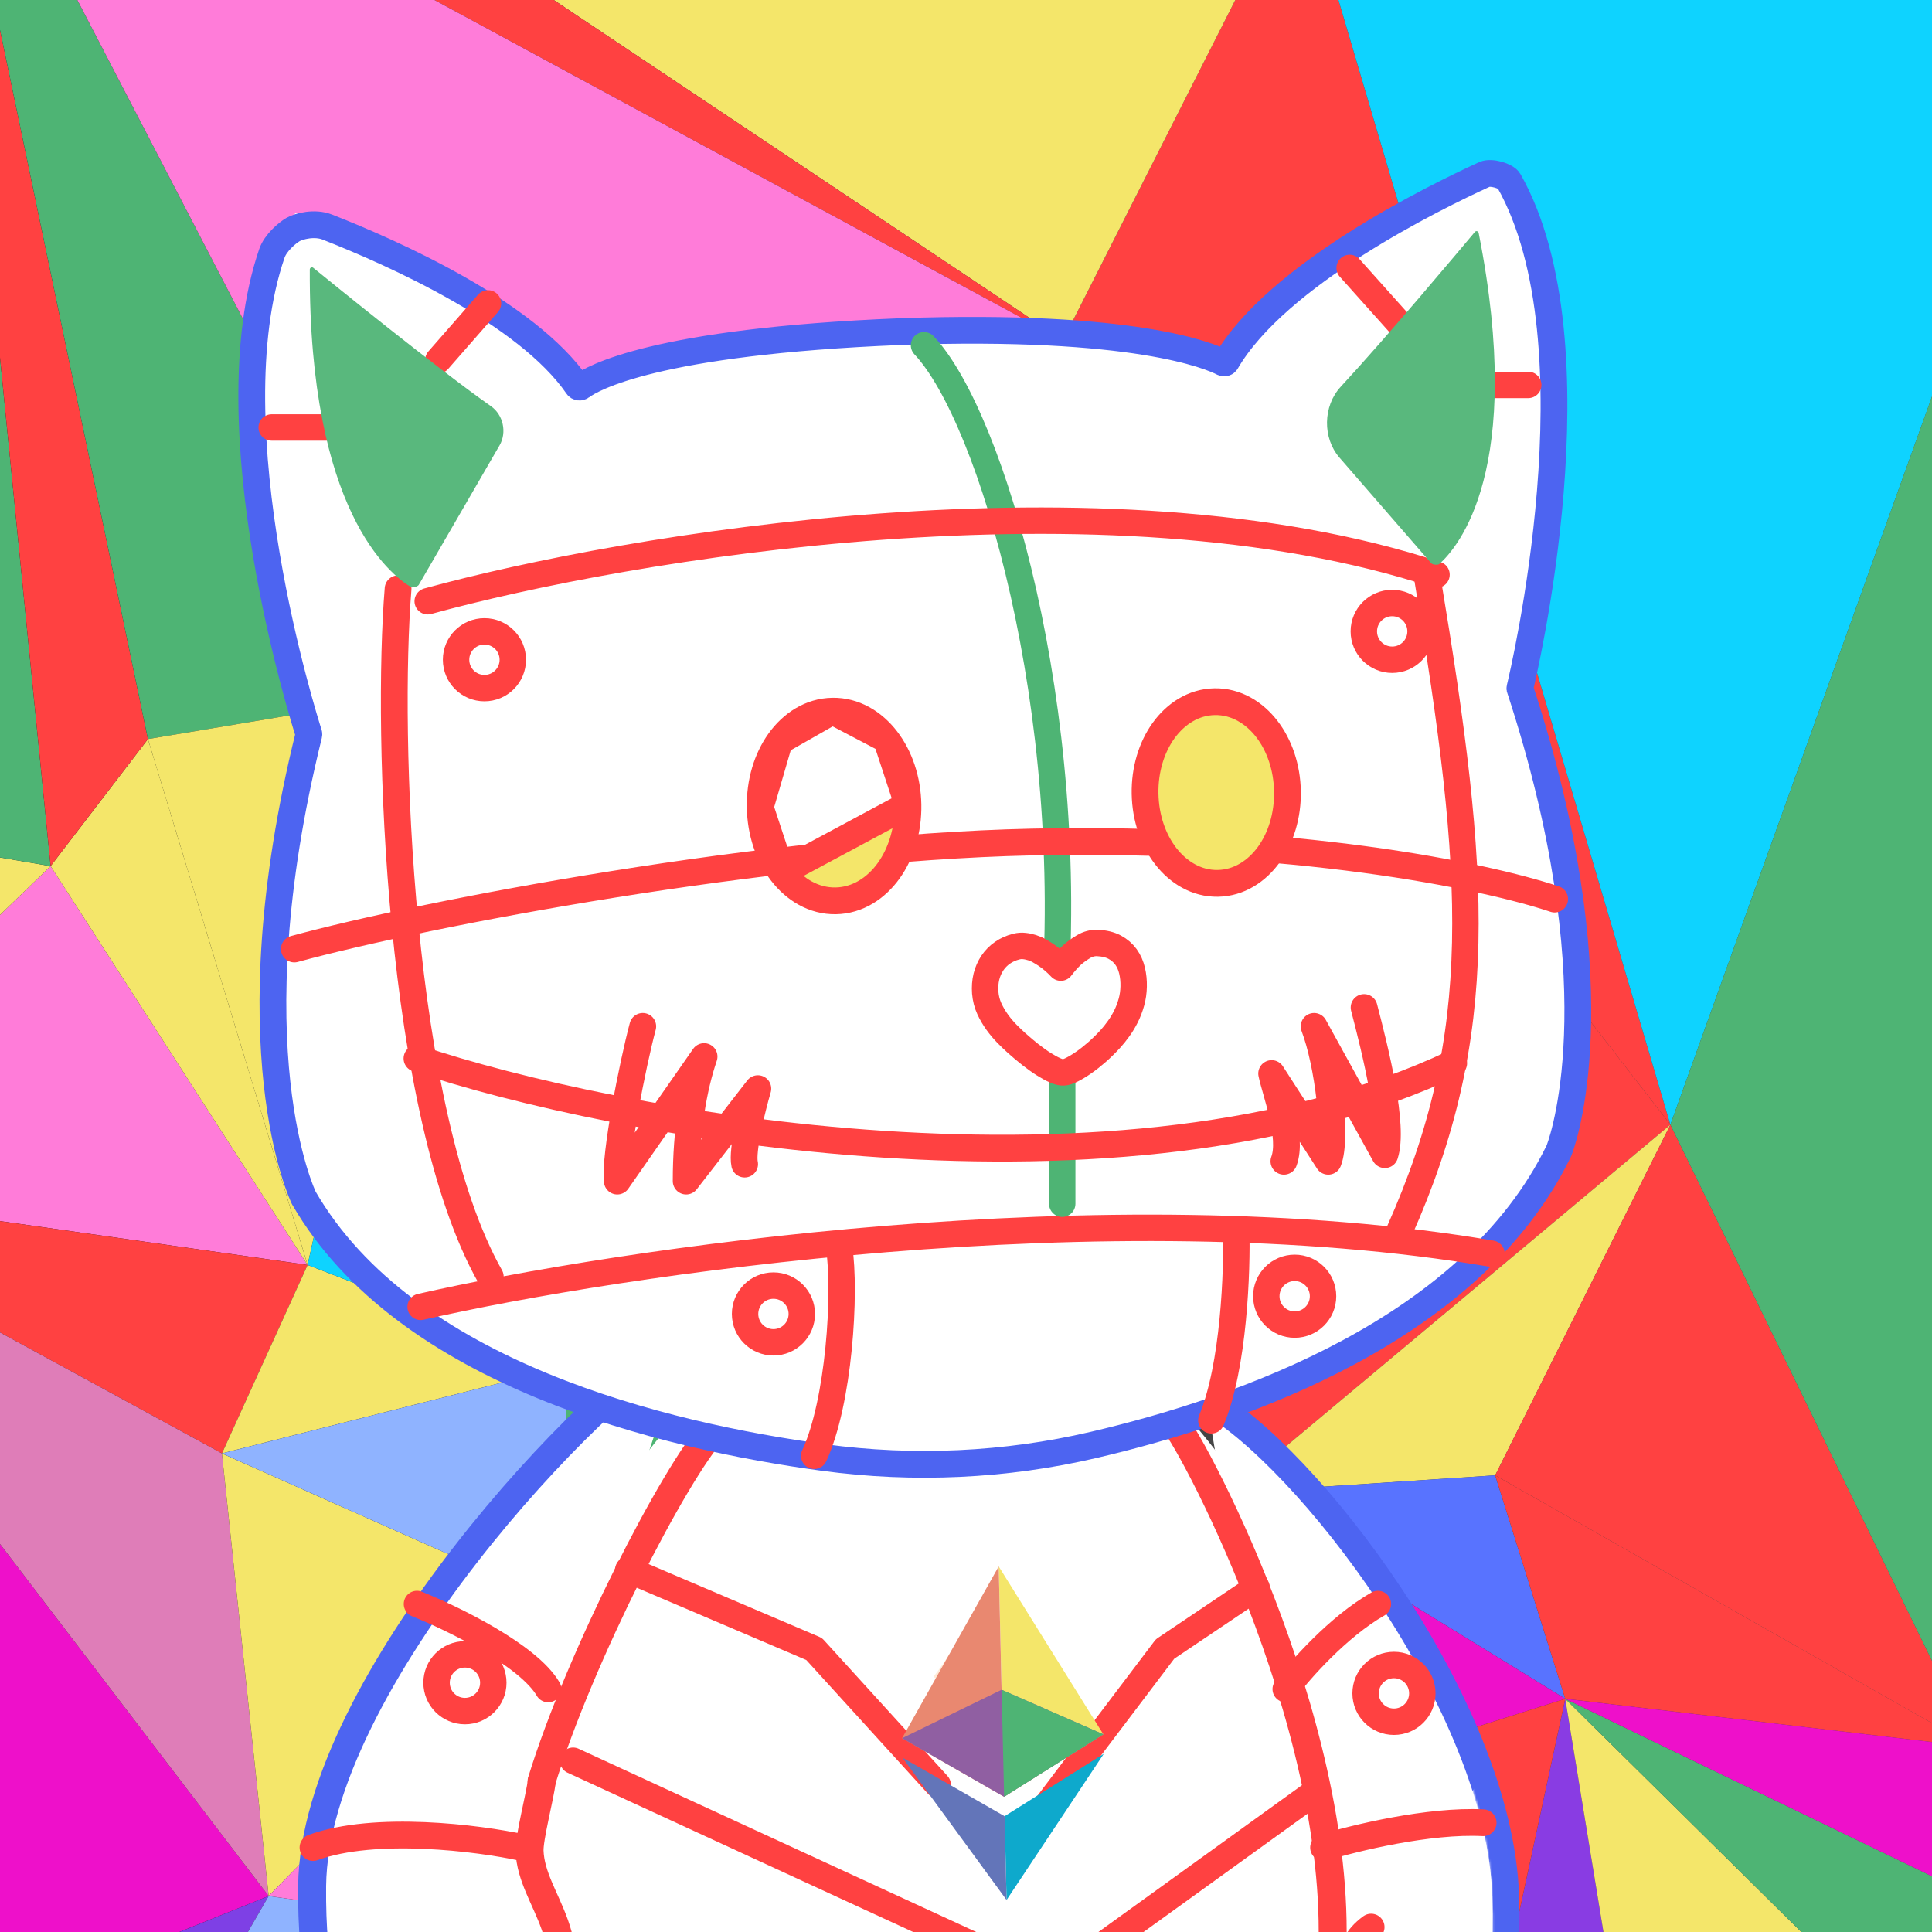 <svg width="1024" height="1024" viewBox="0 0 1024 1024" fill="none" xmlns="http://www.w3.org/2000/svg">
<rect x="0" y="0" width="1024" height="1024" fill="#333333" stroke="none"/>
<g clip-path="url(#clip0_2285_1334)">
<path d="M1048.32 -135.396H-115.125V1075.88H1048.32V-135.396Z" fill="url(#paint0_linear_2285_1334)"/>
<path d="M-115.125 630.801L163.029 670.448L26.826 459.061L-115.125 596.01V630.801Z" fill="#FF7CD9"/>
<path d="M-115.125 630.804V643.45L117.628 770.341L163.029 670.451L-115.125 630.804Z" fill="#FF4141"/>
<path d="M117.629 770.34L301.301 723.89L163.03 670.449L117.629 770.34Z" fill="#F4E66A"/>
<path d="M-33.753 1075.88L142.397 1004.94L-115.125 667.489V1075.88H-33.753Z" fill="#EE10CA"/>
<path d="M101.452 1075.88L142.394 1004.94L-33.756 1075.88H101.452Z" fill="#7E40E5"/>
<path d="M-115.125 667.495L142.397 1004.95L117.628 770.347L-115.125 643.456V667.495Z" fill="#DF7DB8"/>
<path d="M414.801 742.461L652.147 791.232L563.388 180.336L414.801 742.461Z" fill="url(#paint1_linear_2285_1334)"/>
<path d="M26.826 459.065L163.028 670.452L78.406 391.725L26.826 459.065Z" fill="#F4E66A"/>
<path d="M-115.125 434.809V596.01L26.826 459.061L-115.125 434.809Z" fill="#F4E66A"/>
<path d="M563.389 180.336L652.148 791.232L885.331 596.12L563.389 180.336Z" fill="#FF4141"/>
<path d="M563.389 180.336L689.275 -68.217L885.331 596.12L563.389 180.336Z" fill="#FF4141"/>
<path d="M652.146 791.232L885.329 596.12L792.459 781.948L652.146 791.232Z" fill="#F4E66A"/>
<path d="M885.331 596.119L1046.3 925.966L792.461 781.947L885.331 596.119Z" fill="#FF4141"/>
<path d="M652.146 791.228L792.459 781.943L829.613 900.403L652.146 791.228Z" fill="#5873FF"/>
<path d="M858.358 1075.88L829.614 900.409L791.762 1075.88H858.358Z" fill="#893CE3"/>
<path d="M792.461 781.943L1046.3 925.963L829.614 900.403L792.461 781.943Z" fill="#FF4141"/>
<path d="M1007.24 1075.88L829.613 900.409L858.358 1075.88H1007.24Z" fill="#F4E66A"/>
<path d="M90.869 -135.396L563.386 180.337L689.273 -68.216L352.662 -135.396H90.869Z" fill="#F4E66A"/>
<path d="M-42.887 -135.396L-115.125 -83.05V434.812L26.826 459.065L-32.329 -135.396H-42.887Z" fill="#4EB474"/>
<path d="M-19.836 -135.396L563.389 180.337L90.872 -135.396H-19.836Z" fill="#FF4141"/>
<path d="M-32.328 -135.396L26.827 459.065L78.407 391.724L-31.549 -135.396H-32.328Z" fill="#FF4141"/>
<path d="M302.103 1075.88L390.03 1039.79L142.394 1004.94L101.453 1075.88H302.103Z" fill="#8FB3FF"/>
<path d="M414.798 742.465L652.145 791.236L390.029 1039.79L414.798 742.465Z" fill="url(#paint2_linear_2285_1334)"/>
<path d="M652.145 791.229L829.611 900.405L390.029 1039.78L652.145 791.229Z" fill="#EE10CA"/>
<path d="M791.759 1075.88L829.611 900.409L390.029 1039.79L417.028 1075.88H791.759Z" fill="#FF4141"/>
<path d="M117.629 770.344L142.398 1004.94L295.122 849.317L117.629 770.344Z" fill="#F4E66A"/>
<path d="M117.629 770.343L301.301 723.893L295.122 849.316L117.629 770.343Z" fill="#8FB3FF"/>
<path d="M142.395 1004.94L390.03 1039.78L295.118 849.311L142.395 1004.94Z" fill="#FF7CD9"/>
<path d="M301.302 723.893L414.804 742.462L295.123 849.316L301.302 723.893Z" fill="#4EB474"/>
<path d="M390.035 1039.79L414.804 742.465L295.123 849.319L390.035 1039.79Z" fill="url(#paint3_linear_2285_1334)"/>
<path d="M1017.34 1075.88L1035.99 1000.3L829.613 900.409L1007.24 1075.88H1017.34Z" fill="#4EB474"/>
<path d="M829.613 900.409L1046.3 925.969L1035.99 1000.3L829.613 900.409Z" fill="#EE10CA"/>
<path d="M1035.75 1075.89L1035.99 1000.3L1017.34 1075.89H1035.75Z" fill="url(#paint4_linear_2285_1334)"/>
<path d="M1048.32 -50.635L689.273 -68.217L885.33 596.12L1048.32 142.477V-50.635Z" fill="#0ED3FF"/>
<path d="M1048.32 142.474L885.332 596.117L1046.3 925.964L1048.32 898.216V142.474Z" fill="#4EB474"/>
<path d="M-31.551 -135.396L78.405 391.724L231.129 366.164L-29.321 -135.396H-31.551Z" fill="#4EB474"/>
<path d="M-29.322 -135.396L231.128 366.164L563.386 180.337L-19.839 -135.396H-29.322Z" fill="#FF7CD9"/>
<path d="M78.404 391.719L163.027 670.447L231.128 366.159L78.404 391.719Z" fill="#F4E66A"/>
<path d="M163.025 670.447L301.296 723.887L231.127 366.159L163.025 670.447Z" fill="#0ED3FF"/>
<path d="M301.301 723.887L414.802 742.456L231.131 366.159L301.301 723.887Z" fill="url(#paint5_linear_2285_1334)"/>
<path d="M414.802 742.461L563.389 180.336L231.131 366.163L414.802 742.461Z" fill="url(#paint6_linear_2285_1334)"/>
<path d="M639.497 742.036C691.28 770.3 794.862 903.087 798.066 1005.2C801.27 1107.31 761.717 1119.57 719.305 1113.07C711.865 1109.34 701.984 1110.14 698.676 1095.05" fill="white"/>
<path d="M639.497 742.036C691.28 770.3 794.862 903.087 798.066 1005.2C801.27 1107.31 761.717 1119.57 719.305 1113.07C711.865 1109.34 701.984 1110.14 698.676 1095.05" stroke="#4D64F1" stroke-width="14.189" stroke-linecap="round"/>
<mask id="mask0_2285_1334" style="mask-type:luminance" maskUnits="userSpaceOnUse" x="627" y="740" width="165" height="369">
<path d="M627.427 740.167C678.268 766.409 783.062 895.092 790.293 997.012C797.524 1098.93 760.052 1112.69 719.093 1107.84C711.802 1104.39 702.355 1105.58 698.568 1090.64" fill="white"/>
</mask>
<g mask="url(#mask0_2285_1334)">
<path d="M770.487 960.926C770.487 960.926 768.181 959.305 764.169 957.343C750.022 950.444 714.616 939.323 683.073 979.63C642.563 1031.4 659.779 1273.87 773.885 1188.73C887.977 1103.63 868.126 976.76 868.126 976.76L876.988 833.566L844.786 872.848" fill="white"/>
</g>
<path d="M494.087 1282.67C374.183 1282.67 276.982 1149.08 276.982 984.295C276.982 819.508 374.183 685.923 494.087 685.923C613.99 685.923 711.191 819.508 711.191 984.295C711.191 1149.08 613.99 1282.67 494.087 1282.67Z" fill="white"/>
<path d="M363.572 710.033C315.382 734.684 166.543 892.315 165.436 999.588C163.609 1176.43 286.009 1116.32 277.341 1085.7C277.341 1085.7 293.539 1047.28 291.054 1036.28C288.569 1025.28 271.368 944.547 296.339 913.16" fill="white"/>
<mask id="mask1_2285_1334" style="mask-type:luminance" maskUnits="userSpaceOnUse" x="165" y="710" width="199" height="411">
<path d="M363.578 710.031C315.388 734.682 166.549 892.313 165.441 999.586C163.615 1176.43 286.015 1116.31 277.347 1085.7C277.347 1085.7 293.545 1047.28 291.06 1036.28C288.575 1025.28 271.374 944.545 296.345 913.158" fill="white"/>
</mask>
<g mask="url(#mask1_2285_1334)">
<path d="M120.78 985.802C120.78 985.802 121.888 985.624 123.879 985.341C139.059 983.171 205.469 975.142 221.683 997.964C240.037 1023.78 293.542 981.268 293.542 981.268C293.542 981.268 391.39 1162.72 236.968 1164.99C82.545 1167.27 77.964 1045.79 77.964 1045.79" fill="white"/>
</g>
<path d="M363.572 710.033C315.382 734.684 166.543 892.315 165.436 999.588C163.609 1176.43 286.009 1116.32 277.341 1085.7" stroke="#4D64F1" stroke-width="14.825" stroke-linecap="round"/>
<path d="M625.087 757.853C645.088 788.867 725.677 952 702.06 1069.76C686.311 1215.62 668.301 1209.32 675.801 1230.61C678.062 1239.02 681.37 1238.64 694.125 1248.89C704.32 1257.1 704.305 1295.52 702.06 1310.24H520.525" fill="white"/>
<path d="M625.087 757.853C645.088 788.867 725.677 952 702.06 1069.76C686.311 1215.62 668.301 1209.32 675.801 1230.61C678.062 1239.02 681.37 1238.64 694.125 1248.89C704.32 1257.1 704.305 1295.52 702.06 1310.24H520.525" stroke="#FF4141" stroke-width="14.825" stroke-linecap="round"/>
<path d="M378.356 757.852C357.846 780.168 307.253 878.161 287.042 944.13L378.356 757.852ZM495.09 1128.92L488.817 1242.87C461.031 1239.19 447.423 1240.36 482.933 1247.62C544.897 1260.27 527.711 1295.63 519.207 1311.71H287.042C287.042 1239.93 282.476 1173.68 282.476 1079.01" fill="white"/>
<path d="M378.356 757.852C357.846 780.168 307.253 878.161 287.042 944.13M495.09 1128.93L488.817 1242.87C461.031 1239.19 447.423 1240.36 482.933 1247.62C544.897 1260.27 527.711 1295.63 519.207 1311.71H287.042C287.042 1239.93 282.476 1173.68 282.476 1079.01" stroke="#FF4141" stroke-width="14.825" stroke-linecap="round" stroke-linejoin="round"/>
<path d="M759.578 1040.71C752.856 1051.03 735.43 1068.77 719.606 1057.17C715.28 1050.12 710.669 1033.12 726.732 1021.41" fill="white"/>
<path d="M759.578 1040.71C752.856 1051.03 735.43 1068.77 719.606 1057.17C715.28 1050.12 710.669 1033.12 726.732 1021.41" stroke="#FF4141" stroke-width="14.189" stroke-linecap="round" stroke-linejoin="round"/>
<path d="M287.237 943.757C285.95 953.243 280.44 974.088 280.68 981.061C281.623 1007.91 312.478 1028.03 289.123 1071.58C282.701 1081.76 268.644 1099.38 257.73 1070.89L258.943 1041.99" stroke="#FF4141" stroke-width="14.825" stroke-linecap="round"/>
<path d="M808.386 364.961C808.346 364.761 808.252 364.658 808.311 364.462C809.881 357.899 853.902 173.735 798.642 89.149C798.316 88.688 797.827 88.516 797.32 88.691C787.247 93.02 683.312 138.785 652.67 191.527C652.342 192.105 651.637 192.27 651.053 191.995C644.402 188.561 604.34 171.116 480.046 175.55C349.785 180.842 316.706 200.332 310.811 204.759C310.242 205.178 309.351 205.086 308.933 204.472C274.424 154.301 167.648 116.667 157.269 113.106C156.73 112.932 156.27 113.158 155.998 113.641C107.103 202.175 164.493 382.509 166.517 388.895C166.556 389.095 166.551 389.194 166.492 389.389C125.527 555.073 163.343 633.981 163.754 634.743C163.754 634.743 163.754 634.743 163.751 634.793C217.821 728.337 354.915 761.012 439.392 772.381C487.021 778.791 535.377 776.566 582.171 765.649C661.356 747.148 783.077 704.155 828.883 609.63C828.993 609.437 829.05 609.291 829.109 609.095C831.149 604.09 859.98 522.583 808.386 364.961Z" fill="white"/>
<path d="M805.666 365.17C805.576 364.967 805.532 364.866 805.591 364.671C807.159 358.11 848.958 182.91 799.759 95.847C798.341 93.303 790.344 90.844 786.88 92.413C759.979 104.705 676.739 145.571 649.91 191.788C649.583 192.366 648.877 192.531 648.293 192.256C641.64 188.82 601.562 171.369 477.239 175.77C346.947 181.027 313.865 200.503 307.97 204.928C307.401 205.346 306.509 205.255 306.091 204.64C279.183 165.53 208.322 134.04 173.487 120.354C166.794 117.709 158.472 119.84 155.294 121.67C152.166 123.502 146.033 128.708 144.116 134.262C112.245 227.234 161.667 382.547 163.691 388.981C163.731 389.181 163.726 389.28 163.664 389.525C122.735 555.159 160.583 634.057 160.993 634.819C160.993 634.819 160.993 634.82 160.991 634.869C215.1 728.405 352.237 761.108 436.736 772.546C484.379 778.966 532.746 776.755 579.549 765.853C658.646 747.421 780.031 704.602 826.006 610.417C826.227 609.982 826.505 609.401 826.628 608.912C829.787 600.395 856.053 519.092 805.666 365.17Z" stroke="#4D64F1" stroke-width="14.187" stroke-miterlimit="10" stroke-linecap="round" stroke-linejoin="round"/>
<path d="M489.748 183C525.706 221.055 571.502 377.167 558.483 537" stroke="#4EB474" stroke-width="14" stroke-miterlimit="10" stroke-linecap="round" stroke-linejoin="round"/>
<path d="M222.934 692.665C327.554 668.86 587.538 629.893 790.514 664.474" stroke="#FF4141" stroke-width="14" stroke-miterlimit="10" stroke-linecap="round" stroke-linejoin="round"/>
<path d="M756.628 307C782.94 464.87 788.578 547.564 741.593 652.811M220.998 850.148C239.792 857.666 280.011 877.211 290.536 895.254M681.452 895.254C688.97 885.23 709.267 862.176 730.317 850.148" stroke="#FF4141" stroke-width="14" stroke-miterlimit="10" stroke-linecap="round" stroke-linejoin="round"/>
<path d="M258.642 160.794L232.33 190.865M143.998 226.573L179.707 226.573M715.337 142L747.287 177.709M785.566 204.02L809.998 204.02" stroke="#FF4141" stroke-width="14" stroke-miterlimit="10" stroke-linecap="round" stroke-linejoin="round"/>
<path d="M226.691 318.664C331.625 289.847 585.47 246.683 761.382 304.569" stroke="#FF4141" stroke-width="14" stroke-miterlimit="10" stroke-linecap="round" stroke-linejoin="round"/>
<path d="M332.998 832L431.498 874L496.998 946M665.998 841.375L617.498 874L548.998 964.5" stroke="#FF4141" stroke-width="14" stroke-miterlimit="10" stroke-linecap="round" stroke-linejoin="round"/>
<path d="M303.748 933.229L519.88 1032.84L581.9 1032.84L696.544 950.144" stroke="#FF4141" stroke-width="14" stroke-miterlimit="10" stroke-linecap="round" stroke-linejoin="round"/>
<path d="M444.703 660.715C448.462 685.148 444.703 743.409 431.547 771.6M655.196 651.318C655.823 673.245 654.068 724.239 642.04 752.806" stroke="#FF4141" stroke-width="14" stroke-miterlimit="10" stroke-linecap="round" stroke-linejoin="round"/>
<circle cx="256.76" cy="349.673" r="15.035" stroke="#FF4141" stroke-width="14" stroke-miterlimit="10" stroke-linecap="round" stroke-linejoin="round"/>
<circle cx="737.889" cy="334.638" r="15.035" stroke="#FF4141" stroke-width="14" stroke-miterlimit="10" stroke-linecap="round" stroke-linejoin="round"/>
<circle cx="409.934" cy="696.423" r="15.035" stroke="#FF4141" stroke-width="14" stroke-miterlimit="10" stroke-linecap="round" stroke-linejoin="round"/>
<circle cx="686.207" cy="687.026" r="15.035" stroke="#FF4141" stroke-width="14" stroke-miterlimit="10" stroke-linecap="round" stroke-linejoin="round"/>
<circle cx="246.426" cy="891.881" r="15.035" stroke="#FF4141" stroke-width="14" stroke-miterlimit="10" stroke-linecap="round" stroke-linejoin="round"/>
<circle cx="738.83" cy="897.52" r="15.035" stroke="#FF4141" stroke-width="14" stroke-miterlimit="10" stroke-linecap="round" stroke-linejoin="round"/>
<path d="M156 503C225.19 484.099 407.727 449.322 546.61 446.298C685.494 443.274 786.26 463.939 824 476.539" stroke="#FF4141" stroke-width="14.187" stroke-miterlimit="10" stroke-linecap="round" stroke-linejoin="round"/>
<path d="M276.774 979.254C253.594 974.242 198.966 967.225 165.889 979.254M701.519 979.254C717.807 974.242 757.525 964.593 786.092 966.097" stroke="#FF4141" stroke-width="14.187" stroke-miterlimit="10" stroke-linecap="round" stroke-linejoin="round"/>
<path d="M210.993 312.064C204.728 388.494 210.995 590.216 259.859 676.669" stroke="#FF4141" stroke-width="14.187" stroke-miterlimit="10" stroke-linecap="round" stroke-linejoin="round"/>
<path d="M783.722 123.466C783.521 122.515 782.394 122.165 781.762 122.878C773.778 132.403 735.394 178.22 710.586 205.022C701.177 215.222 700.887 232.141 709.972 242.572L758.591 298.538C759.249 299.312 762.068 299.643 762.849 298.937C772.63 290.289 808.509 248.86 783.722 123.466Z" fill="#59B87D"/>
<path d="M217.871 311.179C218.74 311.716 221.47 310.854 221.961 309.986L264.787 236.049C268.761 229.156 266.733 219.85 260.191 215.283C232.297 195.694 176.654 150.58 165.985 141.906C165.268 141.328 164.193 141.921 164.196 142.862C163.641 270.689 206.703 304.561 217.871 311.179Z" fill="#59B87D"/>
<path d="M563 638V574" stroke="#4EB474" stroke-width="14" stroke-linecap="round"/>
<path d="M515.895 858.086C515.821 857.843 515.483 857.755 515.344 857.99C512.99 861.725 499.111 883.73 494.969 888.367C494.855 888.501 494.863 888.695 494.995 888.812L515.195 907.333C515.416 907.535 516.181 907.522 516.36 907.301C518.708 904.581 526.962 891.935 515.895 858.086Z" fill="#FFEBD8"/>
<path d="M584.797 919.234L532.209 952.338L530.865 895.583L529.332 830.232L584.797 919.234Z" fill="#F4E66A"/>
<path d="M529.33 830.232L530.866 895.603L532.207 952.339L478.107 921.298L529.33 830.232Z" fill="#E98870"/>
<path d="M530.868 895.603L584.798 919.235L532.209 952.339L478.109 921.298L530.868 895.603Z" fill="#905FA2"/>
<path d="M585.041 929.541L533.504 1007.03L532.45 962.626L585.041 929.541Z" fill="#0EA9CC"/>
<path d="M532.45 962.628L533.504 1007.04L478.312 931.593L532.45 962.628Z" fill="#6375B9"/>
<path fill-rule="evenodd" clip-rule="evenodd" d="M530.868 895.603L584.798 919.235L532.209 952.339L530.868 895.603Z" fill="#4EB474"/>
<path d="M221 561C323.667 595.667 594.5 646.7 770.5 563.5" stroke="#FF4141" stroke-width="14.187" stroke-miterlimit="10" stroke-linecap="round" stroke-linejoin="round"/>
<path d="M340.675 544C335.341 564 325.575 613.2 327.175 626L373.175 560C367.508 576.667 363.675 599 363.675 626L401.675 577C398.675 587.333 393.075 609.8 394.675 617" stroke="#FF4141" stroke-width="14.187" stroke-miterlimit="10" stroke-linecap="round" stroke-linejoin="round"/>
<path d="M723 534C729 557 738.999 597 734 612L696.501 544C704 563.5 708.8 603.5 704 615.5L674 569C676 578.667 685.3 602.7 680.5 615.5" stroke="#FF4141" stroke-width="14.187" stroke-miterlimit="10" stroke-linecap="round" stroke-linejoin="round"/>
<path d="M562.24 512.864C564.093 510.425 566.046 508.21 568.135 506.221C569.949 504.586 572.013 503.11 574.332 501.719C576.648 500.364 579.078 499.711 581.657 499.798C585.301 499.973 588.328 500.705 590.809 502.033C593.291 503.362 595.272 505.106 596.794 507.194C598.314 509.319 599.376 511.752 600.019 514.458C600.661 517.201 600.93 519.999 600.863 522.89C600.797 525.782 600.402 528.585 599.644 531.26C598.887 533.935 597.954 536.419 596.769 538.781C595.586 541.106 594.299 543.279 592.838 545.261C591.413 547.245 589.958 549.081 588.478 550.695C586.218 553.152 583.892 555.459 581.426 557.612C578.959 559.766 576.618 561.632 574.366 563.173C572.112 564.751 570.06 565.971 568.206 566.908C566.353 567.845 564.891 568.325 563.818 568.383C562.669 568.475 561.136 568.145 559.294 567.323C557.45 566.539 555.439 565.416 553.219 564.027C550.999 562.638 548.682 560.951 546.193 559.036C543.705 557.084 541.296 555.026 538.856 552.857C537.3 551.463 535.571 549.841 533.779 547.996C531.95 546.149 530.241 544.125 528.616 541.885C526.991 539.645 525.558 537.231 524.358 534.608C523.157 531.985 522.446 529.166 522.187 526.149C521.965 523.133 522.175 520.322 522.822 517.641C523.468 514.997 524.544 512.593 525.978 510.427C527.41 508.297 529.234 506.442 531.372 504.969C533.549 503.462 536 502.37 538.763 501.696C540.145 501.36 541.553 501.244 542.946 501.421C544.341 501.561 545.728 501.884 547.109 502.317C548.453 502.748 549.79 503.325 551.01 504.043C552.266 504.763 553.449 505.48 554.591 506.267C557.27 508.082 559.819 510.293 562.24 512.864Z" fill="white" stroke="#FF4141" stroke-width="14" stroke-miterlimit="10" stroke-linecap="round" stroke-linejoin="round"/>
<path d="M645.476 468.205C634.266 468.393 624.565 462.454 617.866 453.793C611.167 445.133 607.126 433.41 606.908 420.689C606.689 407.971 610.318 396.12 616.711 387.24C623.106 378.357 632.596 372.098 643.807 371.911C655.019 371.723 664.72 377.667 671.418 386.329C678.115 394.989 682.156 406.712 682.375 419.426C682.594 432.139 678.964 443.989 672.572 452.87C666.178 461.753 656.688 468.018 645.476 468.205Z" fill="#F4E66A" stroke="#FF4141" stroke-width="14.187" stroke-miterlimit="10" stroke-linecap="round" stroke-linejoin="round"/>
<path d="M414.305 462.438C421.261 471.476 431.324 477.664 442.941 477.468C454.558 477.272 464.404 470.747 471.046 461.478C477.687 452.209 481.467 439.829 481.234 426.535L414.305 462.438ZM414.305 462.438C407.348 453.4 403.143 441.154 402.917 427.859M414.305 462.438L402.917 427.859M402.917 427.859C402.683 414.566 406.463 402.186 413.105 392.917M402.917 427.859L413.105 392.917M413.105 392.917C419.747 383.648 429.592 377.123 441.21 376.927M413.105 392.917L441.21 376.927M441.21 376.927C452.827 376.73 462.889 382.918 469.845 391.956M441.21 376.927L469.845 391.956M469.845 391.956C476.802 400.994 481.007 413.238 481.234 426.531L469.845 391.956Z" fill="#F4E66A" stroke="#FF4141" stroke-width="14.187" stroke-miterlimit="10" stroke-linecap="round" stroke-linejoin="round"/>
</g>
<defs>
<linearGradient id="paint0_linear_2285_1334" x1="-115.125" y1="470.245" x2="1048.31" y2="470.245" gradientUnits="userSpaceOnUse">
<stop stop-color="#101010"/>
<stop offset="1" stop-color="#484848"/>
</linearGradient>
<linearGradient id="paint1_linear_2285_1334" x1="382.897" y1="220.131" x2="819.108" y2="412.163" gradientUnits="userSpaceOnUse">
<stop stop-color="#101010"/>
<stop offset="1" stop-color="#484848"/>
</linearGradient>
<linearGradient id="paint2_linear_2285_1334" x1="368.89" y1="763.202" x2="636.631" y2="1030.68" gradientUnits="userSpaceOnUse">
<stop stop-color="#0A0A0A"/>
<stop offset="1" stop-color="#0A0A0A"/>
</linearGradient>
<linearGradient id="paint3_linear_2285_1334" x1="314.439" y1="707.127" x2="524.38" y2="802.901" gradientUnits="userSpaceOnUse">
<stop stop-color="#070707"/>
<stop offset="1" stop-color="#070707"/>
</linearGradient>
<linearGradient id="paint4_linear_2285_1334" x1="1020.49" y1="871.899" x2="1061.71" y2="873.43" gradientUnits="userSpaceOnUse">
<stop stop-color="#070707"/>
<stop offset="1" stop-color="#060606"/>
</linearGradient>
<linearGradient id="paint5_linear_2285_1334" x1="199.221" y1="423.851" x2="499.259" y2="589.845" gradientUnits="userSpaceOnUse">
<stop stop-color="#0A0A0A"/>
<stop offset="1" stop-color="#5C5C5C"/>
</linearGradient>
<linearGradient id="paint6_linear_2285_1334" x1="269.345" y1="133.273" x2="761.492" y2="462.993" gradientUnits="userSpaceOnUse">
<stop stop-color="#2A2A2A"/>
<stop offset="1" stop-color="#AAAAAA"/>
</linearGradient>
<clipPath id="clip0_2285_1334">
<rect width="1024" height="1024" fill="white"/>
</clipPath>
</defs>
</svg>
